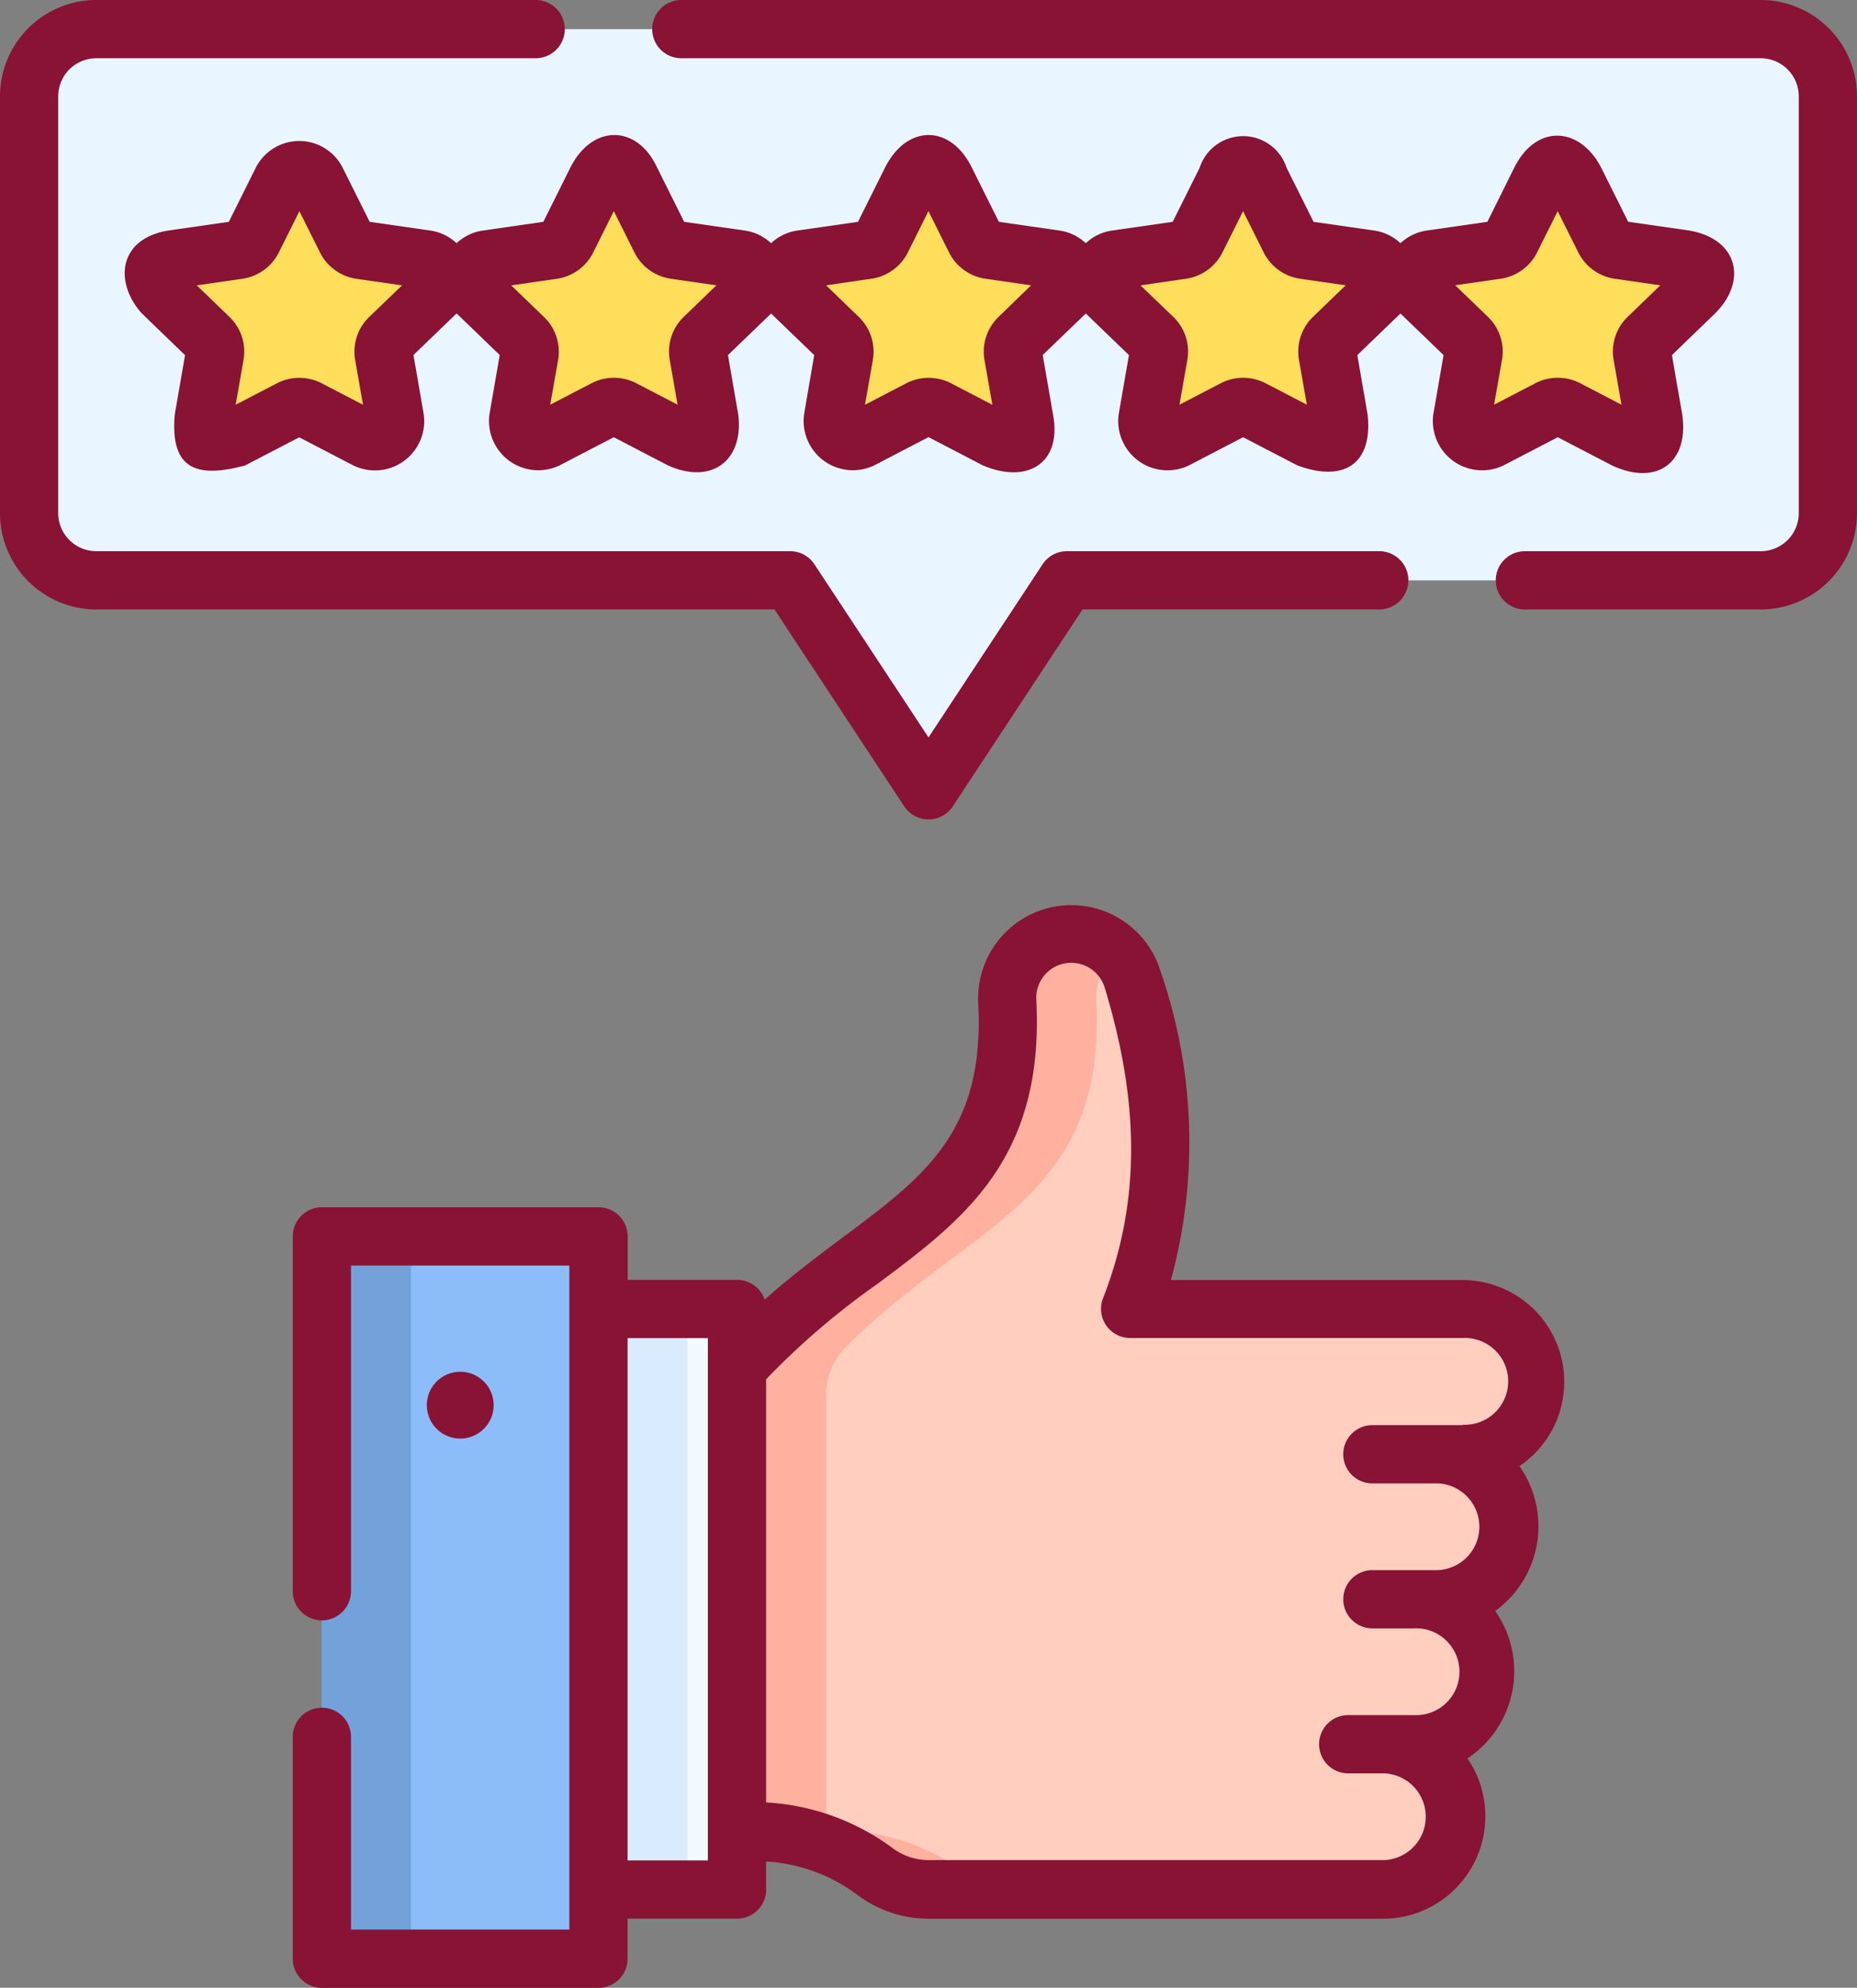 <svg id="Satisfied_Citizen" data-name="Satisfied Citizen" xmlns="http://www.w3.org/2000/svg" width="70.662" height="75.63" viewBox="0 0 70.662 75.63">
  <rect x="0" y="0" width="70.662" height="75.63" fill="#808080" stroke="none"/>
  <path id="Path_19507" data-name="Path 19507" d="M229.926,271.439h1.38a2.76,2.76,0,1,1,0,5.52H213.944a3.385,3.385,0,0,1-2.058-.706,8.747,8.747,0,0,0-5.218-1.569v-17.55c4.72-5.393,10.7-5.9,10.282-13.957a2.439,2.439,0,0,1,4.764-.85c1.267,4.152,1.584,8.273-.089,12.554h12.652a2.76,2.76,0,0,1,0,5.52h-.935a2.76,2.76,0,0,1,0,5.52h-.918a2.76,2.76,0,1,1,0,5.52h-2.5Z" transform="translate(-178.623 -205.069)" fill="#ffcebf"/>
  <path id="Path_19508" data-name="Path 19508" d="M220.34,243.181c.4,7.649-4.972,8.494-9.554,13.171a2.549,2.549,0,0,0-.728,1.783v16.554a8.735,8.735,0,0,1,5.217,1.57,3.393,3.393,0,0,0,2.059.705h-3.39a3.393,3.393,0,0,1-2.059-.705,8.737,8.737,0,0,0-5.217-1.57v-17.55c4.719-5.392,10.7-5.9,10.282-13.957a2.442,2.442,0,0,1,3.883-2.092,2.287,2.287,0,0,1,.249.212A2.419,2.419,0,0,0,220.34,243.181Z" transform="translate(-178.624 -205.073)" fill="#ffb09e"/>
  <path id="Path_19509" data-name="Path 19509" d="M90.188,7.506H26.882a2.557,2.557,0,0,0-2.571,2.543V25.934a2.557,2.557,0,0,0,2.571,2.543H53.27l5.265,7.988L63.8,28.477H90.188a2.557,2.557,0,0,0,2.571-2.543V10.048a2.557,2.557,0,0,0-2.571-2.542Z" transform="translate(-23.204 -6.397)" fill="#eaf6ff"/>
  <g id="Group_16734" data-name="Group 16734" transform="translate(5.931 6.471)">
    <path id="Path_19510" data-name="Path 19510" d="M63.091,44.215,64.2,46.445a.74.74,0,0,0,.557.4l2.487.357a.73.73,0,0,1,.41,1.249l-1.8,1.735a.728.728,0,0,0-.213.648l.425,2.45A.739.739,0,0,1,65,54.058L62.771,52.9a.748.748,0,0,0-.689,0l-2.225,1.157a.739.739,0,0,1-1.074-.772l.425-2.45a.727.727,0,0,0-.213-.648l-1.8-1.735a.73.73,0,0,1,.41-1.249l2.487-.357a.74.74,0,0,0,.557-.4l1.112-2.229A.744.744,0,0,1,63.091,44.215Z" transform="translate(-56.971 -43.807)" fill="#ffde5c"/>
    <path id="Path_19511" data-name="Path 19511" d="M144.136,44.215l1.112,2.229a.74.74,0,0,0,.557.4l2.487.357a.73.73,0,0,1,.41,1.249l-1.8,1.735a.728.728,0,0,0-.213.648l.425,2.45a.739.739,0,0,1-1.074.772L143.816,52.9a.748.748,0,0,0-.689,0L140.9,54.058a.739.739,0,0,1-1.074-.772l.425-2.45a.727.727,0,0,0-.213-.648l-1.8-1.735a.73.73,0,0,1,.41-1.249l2.487-.357a.74.74,0,0,0,.557-.4l1.112-2.229a.744.744,0,0,1,1.328,0Z" transform="translate(-126.044 -43.807)" fill="#ffde5c"/>
    <path id="Path_19512" data-name="Path 19512" d="M225.183,44.215l1.112,2.229a.74.74,0,0,0,.557.4l2.487.357a.73.73,0,0,1,.41,1.249l-1.8,1.735a.727.727,0,0,0-.213.648l.425,2.45a.739.739,0,0,1-1.074.772L224.864,52.9a.748.748,0,0,0-.689,0l-2.225,1.157a.739.739,0,0,1-1.074-.772l.425-2.45a.727.727,0,0,0-.213-.648l-1.8-1.735a.73.73,0,0,1,.41-1.249l2.487-.357a.74.74,0,0,0,.557-.4l1.112-2.229A.744.744,0,0,1,225.183,44.215Z" transform="translate(-195.119 -43.807)" fill="#ffde5c"/>
    <path id="Path_19513" data-name="Path 19513" d="M306.229,44.215l1.112,2.229a.74.74,0,0,0,.557.4l2.487.357a.73.73,0,0,1,.41,1.249L309,50.187a.728.728,0,0,0-.213.648l.425,2.45a.739.739,0,0,1-1.074.772L305.909,52.9a.748.748,0,0,0-.689,0L303,54.058a.739.739,0,0,1-1.074-.772l.425-2.45a.727.727,0,0,0-.213-.648l-1.8-1.735a.73.73,0,0,1,.41-1.249l2.487-.357a.74.74,0,0,0,.557-.4l1.112-2.229A.744.744,0,0,1,306.229,44.215Z" transform="translate(-264.193 -43.807)" fill="#ffde5c"/>
    <path id="Path_19514" data-name="Path 19514" d="M387.276,44.215l1.112,2.229a.74.74,0,0,0,.557.4l2.487.357a.73.73,0,0,1,.41,1.249l-1.8,1.735a.727.727,0,0,0-.213.648l.425,2.45a.739.739,0,0,1-1.074.772L386.956,52.9a.748.748,0,0,0-.689,0l-2.225,1.157a.739.739,0,0,1-1.074-.772l.425-2.45a.727.727,0,0,0-.213-.648l-1.8-1.735a.73.73,0,0,1,.41-1.249l2.487-.357a.74.74,0,0,0,.557-.4l1.112-2.229A.744.744,0,0,1,387.276,44.215Z" transform="translate(-333.268 -43.807)" fill="#ffde5c"/>
  </g>
  <path id="Path_19515" data-name="Path 19515" d="M170.979,337.153h5.272V359.24h-5.272Z" transform="translate(-148.207 -287.35)" fill="#f5fcff"/>
  <path id="Path_19516" data-name="Path 19516" d="M170.98,337.156h3.39v22.087h-3.39Z" transform="translate(-148.208 -287.353)" fill="#d8ecfe"/>
  <path id="Path_19517" data-name="Path 19517" d="M99.734,318.462h10.524v27.481H99.734Z" transform="translate(-87.486 -271.42)" fill="#8cbdf9"/>
  <path id="Path_19518" data-name="Path 19518" d="M99.731,318.463h3.39v27.48h-3.39Z" transform="translate(-87.483 -271.421)" fill="#73a2da"/>
  <g id="Group_16735" data-name="Group 16735" transform="translate(0)">
    <path id="Path_19519" data-name="Path 19519" d="M62.584,38.412a1.845,1.845,0,0,0-1.007.483,1.845,1.845,0,0,0-1.007-.483l-2.3-.33-1.026-2.055a1.852,1.852,0,0,0-3.31,0L52.91,38.082l-2.3.33c-1.913.314-2.061,1.976-1.021,3.143l1.655,1.6-.39,2.251c-.2,2.212.977,2.4,2.677,1.944l2.058-1.07,2.058,1.07A1.875,1.875,0,0,0,60.326,45.4l-.39-2.251,1.641-1.582,1.641,1.582-.39,2.251A1.875,1.875,0,0,0,65.5,47.347l2.058-1.07,2.058,1.07c1.678.76,2.9-.2,2.677-1.944l-.39-2.251,1.641-1.582,1.641,1.582L74.8,45.4a1.875,1.875,0,0,0,2.677,1.944l2.058-1.07,2.058,1.07c1.672.723,3.038-.052,2.677-1.944l-.39-2.251L85.52,41.57l1.641,1.582-.39,2.251a1.875,1.875,0,0,0,2.677,1.944l2.058-1.07,2.058,1.07c1.848.686,2.883-.126,2.677-1.944l-.39-2.251,1.641-1.582,1.641,1.582-.39,2.251a1.875,1.875,0,0,0,2.677,1.944l2.058-1.07,2.058,1.07c1.695.8,2.95-.089,2.677-1.944l-.39-2.251,1.656-1.6c1.224-1.241.855-2.829-1.022-3.143l-2.3-.33-1.025-2.055c-.82-1.584-2.479-1.668-3.31,0L100.8,38.082l-2.3.33a1.845,1.845,0,0,0-1.007.483,1.844,1.844,0,0,0-1.007-.483l-2.3-.33-1.025-2.055a1.739,1.739,0,0,0-3.31,0l-1.025,2.055-2.3.33a1.845,1.845,0,0,0-1.007.483,1.845,1.845,0,0,0-1.007-.483l-2.3-.33-1.025-2.055c-.806-1.658-2.478-1.668-3.311,0l-1.025,2.055-2.3.33a1.846,1.846,0,0,0-1.007.483,1.843,1.843,0,0,0-1.007-.483l-2.3-.33-1.025-2.055c-.762-1.658-2.478-1.668-3.31,0l-1.025,2.055ZM58.253,41.7a1.833,1.833,0,0,0-.536,1.635l.3,1.708-1.568-.816a1.857,1.857,0,0,0-1.711,0l-1.568.815.3-1.708a1.833,1.833,0,0,0-.536-1.635l-1.244-1.2,1.73-.249a1.848,1.848,0,0,0,1.391-1l.785-1.573.785,1.573a1.847,1.847,0,0,0,1.391,1l1.73.249ZM101.3,40.248a1.847,1.847,0,0,0,1.391-1l.785-1.573.785,1.573a1.848,1.848,0,0,0,1.391,1l1.73.249-1.243,1.2a1.833,1.833,0,0,0-.536,1.635l.3,1.708-1.568-.816a1.857,1.857,0,0,0-1.711,0l-1.568.815.3-1.708a1.833,1.833,0,0,0-.536-1.635l-1.244-1.2Zm-11.972,0a1.848,1.848,0,0,0,1.391-1l.785-1.573.785,1.573a1.848,1.848,0,0,0,1.391,1l1.73.249-1.244,1.2a1.834,1.834,0,0,0-.535,1.635l.3,1.708-1.568-.815a1.857,1.857,0,0,0-1.711,0l-1.568.815.3-1.708a1.834,1.834,0,0,0-.536-1.635L87.6,40.5Zm-11.972,0a1.847,1.847,0,0,0,1.391-1l.785-1.573.785,1.573a1.847,1.847,0,0,0,1.391,1l1.73.249L82.2,41.7a1.833,1.833,0,0,0-.536,1.635l.3,1.708-1.568-.816a1.857,1.857,0,0,0-1.711,0l-1.568.815.3-1.708a1.833,1.833,0,0,0-.536-1.635l-1.244-1.2Zm-10.581-1,.785-1.573.785,1.573a1.848,1.848,0,0,0,1.391,1l1.73.249-1.244,1.2a1.834,1.834,0,0,0-.535,1.635l.3,1.708-1.568-.815a1.857,1.857,0,0,0-1.711,0l-1.568.815.3-1.708A1.834,1.834,0,0,0,64.9,41.7l-1.244-1.2,1.73-.249A1.848,1.848,0,0,0,66.777,39.246Z" transform="translate(-44.203 -29.642)" fill="#881335"/>
    <path id="Path_19520" data-name="Path 19520" d="M51.223,30.678a1.108,1.108,0,0,0,1.85,0l4.936-7.491H69.3a1.108,1.108,0,0,0,0-2.216H57.413a1.108,1.108,0,0,0-.925.5l-4.34,6.585-4.34-6.585a1.108,1.108,0,0,0-.925-.5H20.494a1.45,1.45,0,0,1-1.462-1.435V3.651a1.45,1.45,0,0,1,1.462-1.435H37.2A1.108,1.108,0,0,0,37.2,0H20.494a3.668,3.668,0,0,0-3.677,3.651V19.537a3.668,3.668,0,0,0,3.678,3.651H46.287Z" transform="translate(-16.817 0)" fill="#881335"/>
    <path id="Path_19521" data-name="Path 19521" d="M226.991,0H185.932a1.108,1.108,0,1,0,0,2.216h41.059a1.45,1.45,0,0,1,1.462,1.435V19.537a1.45,1.45,0,0,1-1.462,1.435h-8.96a1.108,1.108,0,0,0,0,2.216h8.96a3.668,3.668,0,0,0,3.678-3.651V3.651A3.668,3.668,0,0,0,226.991,0Z" transform="translate(-160.007)" fill="#881335"/>
    <path id="Path_19522" data-name="Path 19522" d="M140.613,251.247a3.872,3.872,0,0,0-3.868-3.868h-11.1a19.9,19.9,0,0,0-.4-11.769,3.547,3.547,0,0,0-6.93,1.231c.254,4.88-2.016,6.574-5.157,8.918-.94.7-1.957,1.461-2.97,2.364a1.107,1.107,0,0,0-1.048-.752h-4.164v-1.653a1.108,1.108,0,0,0-1.108-1.108H93.339a1.108,1.108,0,0,0-1.108,1.108v13.5a1.108,1.108,0,1,0,2.216,0V246.827h8.309v25.264H94.447v-7.334a1.108,1.108,0,1,0-2.216,0V273.2a1.108,1.108,0,0,0,1.108,1.108h10.525a1.108,1.108,0,0,0,1.108-1.108v-1.524h4.164a1.108,1.108,0,0,0,1.108-1.108V269.5a6.432,6.432,0,0,1,3.436,1.244,4.519,4.519,0,0,0,2.733.935h17.362a3.9,3.9,0,0,0,3.156-6.1,3.983,3.983,0,0,0,1.054-5.609,3.979,3.979,0,0,0,.923-5.512A3.867,3.867,0,0,0,140.613,251.247Zm-32.586,18.212h-3.056V249.588h3.056v19.872Zm28.718-16.56h-3.433a1.108,1.108,0,0,0,0,2.216h2.5a1.652,1.652,0,0,1,0,3.3h-2.5a1.108,1.108,0,1,0,0,2.216h1.581a1.652,1.652,0,1,1,0,3.3h-2.5a1.108,1.108,0,0,0,0,2.216h1.38a1.652,1.652,0,0,1,0,3.3H116.412a2.291,2.291,0,0,1-1.384-.477,8.907,8.907,0,0,0-4.785-1.716v-16.1a28.831,28.831,0,0,1,4.236-3.63c3.271-2.441,6.36-4.746,6.045-10.809a1.331,1.331,0,0,1,2.6-.47c1.364,4.471,1.345,8.229-.061,11.827a1.108,1.108,0,0,0,1.032,1.511h12.652a1.652,1.652,0,1,1,0,3.3Z" transform="translate(-81.091 -198.677)" fill="#881335"/>
  </g>
  <path id="Path_19523" data-name="Path 19523" d="M128.043,355.859a1.271,1.271,0,1,1,1.271-1.271A1.271,1.271,0,0,1,128.043,355.859Z" transform="translate(-110.53 -301.126)" fill="#881335"/>
</svg>
